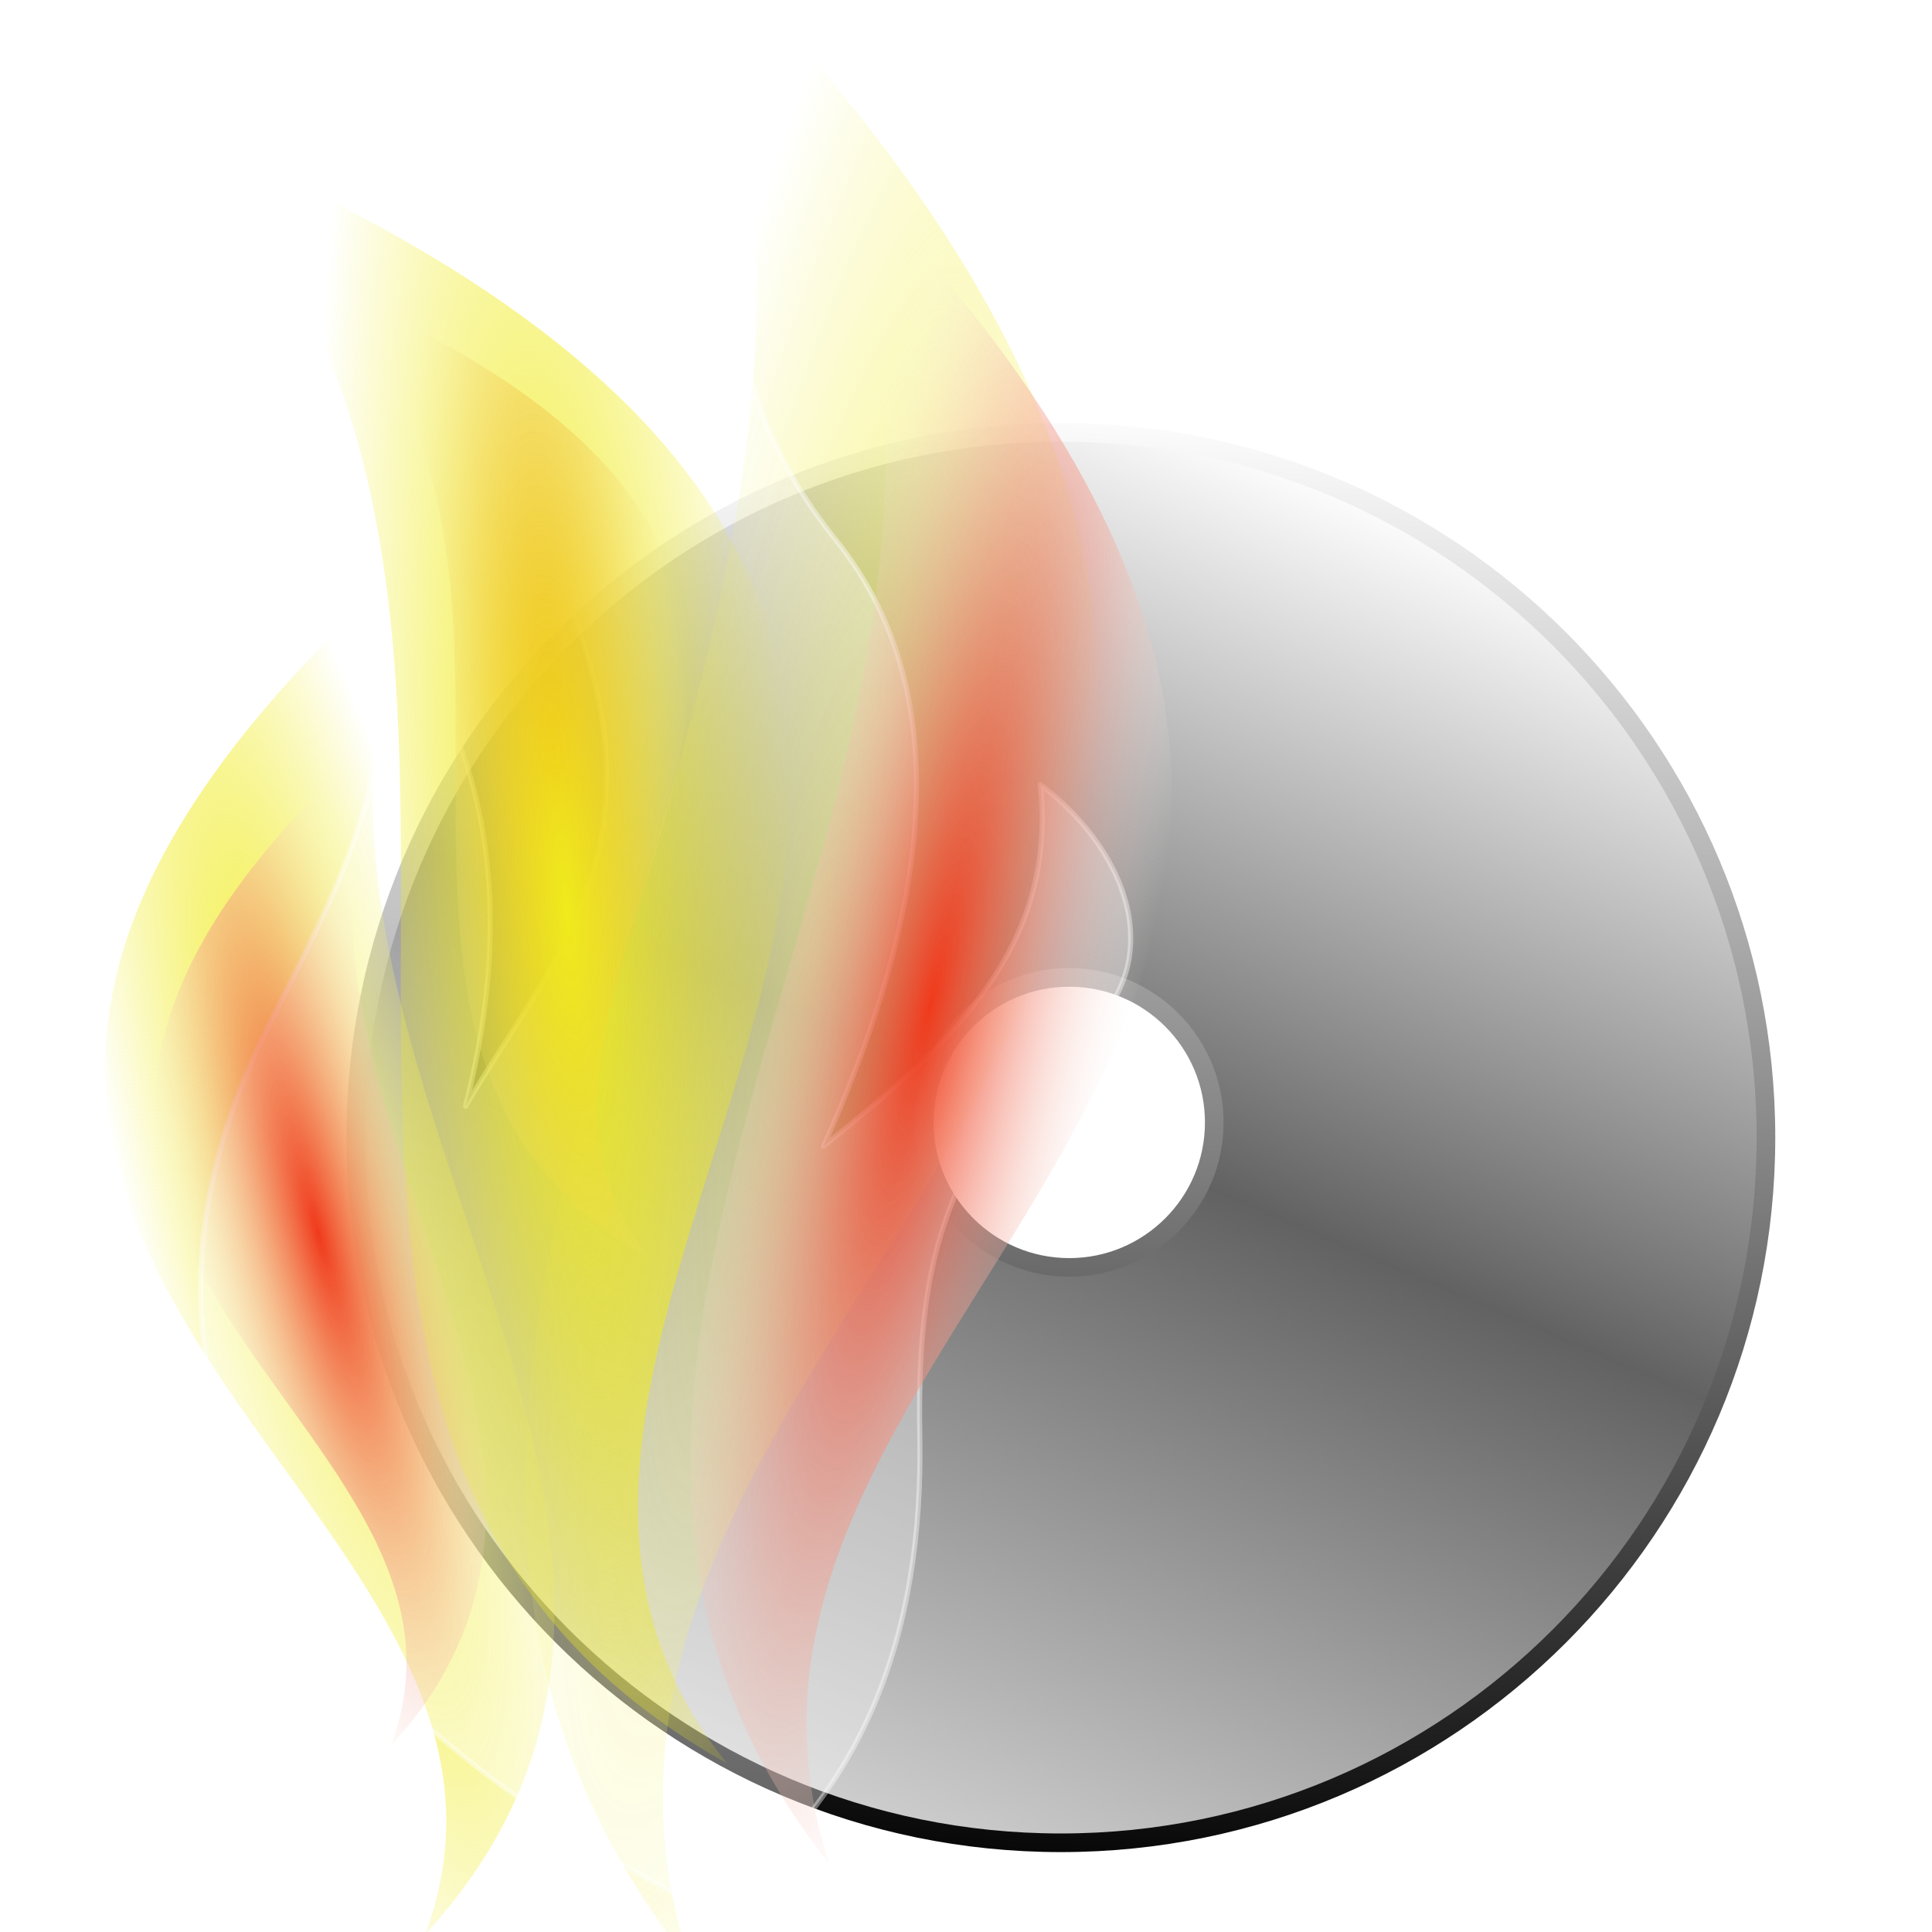 <?xml version="1.0" encoding="UTF-8" standalone="no"?>
<svg
   xmlns:dc="http://purl.org/dc/elements/1.1/"
   xmlns:cc="http://creativecommons.org/ns#"
   xmlns:rdf="http://www.w3.org/1999/02/22-rdf-syntax-ns#"
   xmlns:svg="http://www.w3.org/2000/svg"
   xmlns="http://www.w3.org/2000/svg"
   xmlns:xlink="http://www.w3.org/1999/xlink"
   xmlns:sodipodi="http://sodipodi.sourceforge.net/DTD/sodipodi-0.dtd"
   xmlns:inkscape="http://www.inkscape.org/namespaces/inkscape"
   inkscape:output_extension="org.inkscape.output.svg.inkscape"
   sodipodi:docname="brasero-symbolic.svg"
   version="1.0"
   height="56"
   width="56"
   inkscape:version="1.0 (4035a4f, 2020-05-01)"
   sodipodi:version="0.32"
   id="svg2">
  <defs
     id="defs5">
    <linearGradient
       id="linearGradient944">
      <stop
         style="stop-color:#ffffff;stop-opacity:1"
         offset="0"
         id="stop940" />
      <stop
         style="stop-color:#030303;stop-opacity:1"
         offset="1"
         id="stop942" />
    </linearGradient>
    <linearGradient
       id="linearGradient938">
      <stop
         style="stop-color:#cccccc;stop-opacity:1"
         offset="0"
         id="stop932" />
      <stop
         id="stop934"
         offset="0.5"
         style="stop-color:#626262;stop-opacity:1" />
      <stop
         style="stop-color:white;stop-opacity:1;"
         offset="1"
         id="stop936" />
    </linearGradient>
    <linearGradient
       id="linearGradient3621">
      <stop
         id="stop3623"
         offset="0"
         style="stop-color:#f03a1c;stop-opacity:1;" />
      <stop
         id="stop3625"
         offset="1"
         style="stop-color:#f8f8f4;stop-opacity:0;" />
    </linearGradient>
    <linearGradient
       id="linearGradient3605">
      <stop
         style="stop-color:#8a4802;stop-opacity:1;"
         offset="0"
         id="stop3607" />
      <stop
         id="stop3609"
         offset="0.5"
         style="stop-color:#ca9019;stop-opacity:1;" />
      <stop
         style="stop-color:white;stop-opacity:1;"
         offset="1"
         id="stop3611" />
    </linearGradient>
    <linearGradient
       id="linearGradient3597">
      <stop
         style="stop-color:#6d4c07;stop-opacity:1;"
         offset="0"
         id="stop3599" />
      <stop
         id="stop3601"
         offset="0.5"
         style="stop-color:#a9a9a9;stop-opacity:1;" />
      <stop
         style="stop-color:white;stop-opacity:1;"
         offset="1"
         id="stop3603" />
    </linearGradient>
    <inkscape:perspective
       id="perspective37"
       inkscape:persp3d-origin="128 : -114.66667 : 1"
       inkscape:vp_z="256 : -72 : 1"
       inkscape:vp_y="0 : 1000 : 0"
       inkscape:vp_x="0 : -72 : 1"
       sodipodi:type="inkscape:persp3d" />
    <linearGradient
       id="linearGradient2852">
      <stop
         id="stop2854"
         offset="0"
         style="stop-color:white;stop-opacity:1" />
      <stop
         id="stop2858"
         offset="1"
         style="stop-color:white;stop-opacity:0" />
    </linearGradient>
    <linearGradient
       id="linearGradient2844">
      <stop
         style="stop-color:white;stop-opacity:1"
         offset="0"
         id="stop2846" />
      <stop
         id="stop2848"
         offset="0.5"
         style="stop-color:#717fff;stop-opacity:1;" />
      <stop
         style="stop-color:white;stop-opacity:0"
         offset="1"
         id="stop2850" />
    </linearGradient>
    <linearGradient
       id="linearGradient2820">
      <stop
         id="stop2822"
         offset="0"
         style="stop-color:#878787;stop-opacity:1;" />
      <stop
         id="stop2824"
         offset="1"
         style="stop-color:#e6e6e6;stop-opacity:1;" />
    </linearGradient>
    <linearGradient
       id="linearGradient2770">
      <stop
         id="stop2772"
         offset="0"
         style="stop-color:#000000;stop-opacity:1;" />
      <stop
         id="stop2774"
         offset="1"
         style="stop-color:#b9b9b9;stop-opacity:1;" />
    </linearGradient>
    <linearGradient
       id="linearGradient2760">
      <stop
         id="stop2762"
         offset="0"
         style="stop-color:#000000;stop-opacity:1;" />
      <stop
         style="stop-color:#434343;stop-opacity:1;"
         offset="0.5"
         id="stop2768" />
      <stop
         id="stop2764"
         offset="1"
         style="stop-color:white;stop-opacity:1;" />
    </linearGradient>
    <linearGradient
       y2="229.371"
       x2="175.508"
       y1="36.312"
       x1="76.255"
       gradientUnits="userSpaceOnUse"
       id="linearGradient2798"
       xlink:href="#linearGradient2760"
       inkscape:collect="always" />
    <linearGradient
       y2="19.972"
       x2="124.066"
       y1="242.08"
       x1="136.17"
       gradientUnits="userSpaceOnUse"
       id="linearGradient2800"
       xlink:href="#linearGradient2770"
       inkscape:collect="always" />
    <linearGradient
       gradientUnits="userSpaceOnUse"
       y2="174.298"
       x2="155.726"
       y1="94.411"
       x1="104.51"
       id="linearGradient2815"
       xlink:href="#linearGradient2760"
       inkscape:collect="always" />
    <linearGradient
       gradientTransform="matrix(0.193,0,0,-0.193,5.287,58.318)"
       y2="229.371"
       x2="175.508"
       y1="35.411"
       x1="92.764"
       gradientUnits="userSpaceOnUse"
       id="linearGradient2419"
       xlink:href="#linearGradient938"
       inkscape:collect="always" />
    <linearGradient
       gradientTransform="matrix(0.193,0,0,-0.193,5.287,58.318)"
       y2="19.972"
       x2="124.066"
       y1="242.08"
       x1="136.17"
       gradientUnits="userSpaceOnUse"
       id="linearGradient2422"
       xlink:href="#linearGradient944"
       inkscape:collect="always" />
    <inkscape:perspective
       id="perspective2503"
       inkscape:persp3d-origin="128 : -114.66667 : 1"
       inkscape:vp_z="256 : -72 : 1"
       inkscape:vp_y="0 : 1000 : 0"
       inkscape:vp_x="0 : -72 : 1"
       sodipodi:type="inkscape:persp3d" />
    <linearGradient
       id="linearGradient3578">
      <stop
         style="stop-color:#000000;stop-opacity:1;"
         offset="0"
         id="stop3580" />
      <stop
         style="stop-color:#fffcfc;stop-opacity:1;"
         offset="1"
         id="stop3582" />
    </linearGradient>
    <linearGradient
       inkscape:collect="always"
       id="linearGradient2848">
      <stop
         style="stop-color:#f0eb1c;stop-opacity:1;"
         offset="0"
         id="stop2664" />
      <stop
         style="stop-color:#f0eb1c;stop-opacity:0;"
         offset="1"
         id="stop2852" />
    </linearGradient>
    <linearGradient
       inkscape:collect="always"
       id="linearGradient2884">
      <stop
         style="stop-color:black;stop-opacity:1;"
         offset="0"
         id="stop2886" />
      <stop
         style="stop-color:black;stop-opacity:0;"
         offset="1"
         id="stop2888" />
    </linearGradient>
    <inkscape:perspective
       sodipodi:type="inkscape:persp3d"
       inkscape:vp_x="0 : -72 : 1"
       inkscape:vp_y="0 : 1000 : 0"
       inkscape:vp_z="256 : -72 : 1"
       inkscape:persp3d-origin="128 : -114.66667 : 1"
       id="perspective2657" />
    <radialGradient
       r="213.776"
       fy="360.348"
       fx="230.418"
       cy="360.348"
       cx="230.418"
       gradientTransform="matrix(1,0,0,0.398,0,216.856)"
       gradientUnits="userSpaceOnUse"
       id="radialGradient2754"
       xlink:href="#linearGradient2884"
       inkscape:collect="always" />
    <radialGradient
       r="108.617"
       fy="187.285"
       fx="188.33"
       cy="187.285"
       cx="188.33"
       gradientTransform="matrix(1,0,0,0.786,0,40.082)"
       gradientUnits="userSpaceOnUse"
       id="radialGradient2756"
       xlink:href="#linearGradient2848"
       inkscape:collect="always" />
    <linearGradient
       y2="350.257"
       x2="228.011"
       y1="350.257"
       x1="201.758"
       spreadMethod="reflect"
       gradientTransform="matrix(0.989,0,0,1.789,2.352,-328.792)"
       gradientUnits="userSpaceOnUse"
       id="linearGradient2758"
       xlink:href="#linearGradient3605"
       inkscape:collect="always" />
    <linearGradient
       y2="392.919"
       x2="193.688"
       y1="407.5"
       x1="237.061"
       spreadMethod="reflect"
       gradientTransform="matrix(0.989,0,0,1.789,2.352,-328.792)"
       gradientUnits="userSpaceOnUse"
       id="linearGradient2761"
       xlink:href="#linearGradient3605"
       inkscape:collect="always" />
    <linearGradient
       y2="350.257"
       x2="228.011"
       y1="350.257"
       x1="201.758"
       spreadMethod="reflect"
       gradientTransform="matrix(0.989,0,0,1.789,2.352,-328.792)"
       gradientUnits="userSpaceOnUse"
       id="linearGradient2763"
       xlink:href="#linearGradient3605"
       inkscape:collect="always" />
    <linearGradient
       y2="392.919"
       x2="193.688"
       y1="407.5"
       x1="237.061"
       spreadMethod="reflect"
       gradientTransform="matrix(0.989,0,0,1.789,2.352,-328.792)"
       gradientUnits="userSpaceOnUse"
       id="linearGradient2765"
       xlink:href="#linearGradient3605"
       inkscape:collect="always" />
    <linearGradient
       y2="350.257"
       x2="228.011"
       y1="350.257"
       x1="201.758"
       spreadMethod="reflect"
       gradientTransform="matrix(0.989,0,0,1.789,2.352,-328.792)"
       gradientUnits="userSpaceOnUse"
       id="linearGradient2767"
       xlink:href="#linearGradient3605"
       inkscape:collect="always" />
    <linearGradient
       y2="392.919"
       x2="193.688"
       y1="407.5"
       x1="237.061"
       spreadMethod="reflect"
       gradientTransform="matrix(0.989,0,0,1.789,2.352,-328.792)"
       gradientUnits="userSpaceOnUse"
       id="linearGradient2769"
       xlink:href="#linearGradient3605"
       inkscape:collect="always" />
    <linearGradient
       y2="350.257"
       x2="228.011"
       y1="350.257"
       x1="201.758"
       spreadMethod="reflect"
       gradientTransform="matrix(0.989,0,0,1.789,2.352,-328.792)"
       gradientUnits="userSpaceOnUse"
       id="linearGradient2771"
       xlink:href="#linearGradient3605"
       inkscape:collect="always" />
    <linearGradient
       y2="392.919"
       x2="193.688"
       y1="407.5"
       x1="237.061"
       spreadMethod="reflect"
       gradientTransform="matrix(0.989,0,0,1.789,2.352,-328.792)"
       gradientUnits="userSpaceOnUse"
       id="linearGradient2773"
       xlink:href="#linearGradient3605"
       inkscape:collect="always" />
    <linearGradient
       y2="350.257"
       x2="228.011"
       y1="350.257"
       x1="201.758"
       spreadMethod="reflect"
       gradientTransform="matrix(0.989,0,0,1.789,2.352,-328.792)"
       gradientUnits="userSpaceOnUse"
       id="linearGradient2775"
       xlink:href="#linearGradient3605"
       inkscape:collect="always" />
    <linearGradient
       y2="392.919"
       x2="193.688"
       y1="407.5"
       x1="237.061"
       spreadMethod="reflect"
       gradientTransform="matrix(0.989,0,0,1.789,2.352,-328.792)"
       gradientUnits="userSpaceOnUse"
       id="linearGradient2777"
       xlink:href="#linearGradient3605"
       inkscape:collect="always" />
    <radialGradient
       r="108.617"
       fy="187.285"
       fx="188.33"
       cy="187.285"
       cx="188.33"
       gradientTransform="matrix(1,0,0,0.786,0,40.082)"
       gradientUnits="userSpaceOnUse"
       id="radialGradient2779"
       xlink:href="#linearGradient2848"
       inkscape:collect="always" />
    <radialGradient
       r="108.617"
       fy="187.285"
       fx="188.33"
       cy="187.285"
       cx="188.33"
       gradientTransform="matrix(1,0,0,0.786,0,40.082)"
       gradientUnits="userSpaceOnUse"
       id="radialGradient2781"
       xlink:href="#linearGradient2848"
       inkscape:collect="always" />
    <radialGradient
       r="47.666"
       fy="73.606"
       fx="-530.432"
       cy="73.606"
       cx="-530.432"
       gradientTransform="matrix(0.268,-0.036,0.097,1.314,529.466,-11.796)"
       gradientUnits="userSpaceOnUse"
       id="radialGradient2790"
       xlink:href="#linearGradient3621"
       inkscape:collect="always" />
    <radialGradient
       r="47.666"
       fy="73.606"
       fx="-530.432"
       cy="73.606"
       cx="-530.432"
       gradientTransform="matrix(-0.265,0.05,0.32,1.278,208.619,80.822)"
       gradientUnits="userSpaceOnUse"
       id="radialGradient2793"
       xlink:href="#linearGradient3621"
       inkscape:collect="always" />
    <radialGradient
       r="47.666"
       fy="73.606"
       fx="-530.432"
       cy="73.606"
       cx="-530.432"
       gradientTransform="matrix(0.386,0.084,-0.465,2.141,668.076,14.182)"
       gradientUnits="userSpaceOnUse"
       id="radialGradient2796"
       xlink:href="#linearGradient3621"
       inkscape:collect="always" />
    <radialGradient
       r="47.666"
       fy="73.606"
       fx="-530.432"
       cy="73.606"
       cx="-530.432"
       gradientTransform="matrix(0.459,0.1,-0.553,2.549,709.124,1.56)"
       gradientUnits="userSpaceOnUse"
       id="radialGradient3615"
       xlink:href="#linearGradient2848"
       inkscape:collect="always" />
    <radialGradient
       r="47.666"
       fy="73.606"
       fx="-530.432"
       cy="73.606"
       cx="-530.432"
       gradientTransform="matrix(0.45,-0.06,0.164,2.205,622.206,-75.666)"
       gradientUnits="userSpaceOnUse"
       id="radialGradient3619"
       xlink:href="#linearGradient2848"
       inkscape:collect="always" />
    <radialGradient
       r="47.666"
       fy="73.606"
       fx="-530.432"
       cy="73.606"
       cx="-530.432"
       gradientTransform="matrix(-0.36,0.068,0.434,1.734,150.807,57.224)"
       gradientUnits="userSpaceOnUse"
       id="radialGradient3629"
       xlink:href="#linearGradient2848"
       inkscape:collect="always" />
    <radialGradient
       r="213.776"
       fy="360.347"
       fx="230.418"
       cy="360.347"
       cx="230.418"
       gradientTransform="matrix(1,0,0,0.398,0,216.856)"
       gradientUnits="userSpaceOnUse"
       id="radialGradient3664"
       xlink:href="#linearGradient2884"
       inkscape:collect="always" />
    <radialGradient
       r="108.617"
       fy="187.285"
       fx="188.33"
       cy="187.285"
       cx="188.33"
       gradientTransform="matrix(1,0,0,0.786,0,40.082)"
       gradientUnits="userSpaceOnUse"
       id="radialGradient3666"
       xlink:href="#linearGradient2848"
       inkscape:collect="always" />
    <linearGradient
       y2="350.257"
       x2="228.011"
       y1="350.257"
       x1="201.758"
       spreadMethod="reflect"
       gradientTransform="matrix(0.989,0,0,1.789,2.352,-328.792)"
       gradientUnits="userSpaceOnUse"
       id="linearGradient3668"
       xlink:href="#linearGradient3605"
       inkscape:collect="always" />
    <linearGradient
       y2="392.919"
       x2="193.688"
       y1="407.5"
       x1="237.061"
       spreadMethod="reflect"
       gradientTransform="matrix(0.989,0,0,1.789,2.352,-328.792)"
       gradientUnits="userSpaceOnUse"
       id="linearGradient3670"
       xlink:href="#linearGradient3605"
       inkscape:collect="always" />
    <linearGradient
       y2="350.257"
       x2="228.011"
       y1="350.257"
       x1="201.758"
       spreadMethod="reflect"
       gradientTransform="matrix(0.989,0,0,1.789,2.352,-328.792)"
       gradientUnits="userSpaceOnUse"
       id="linearGradient3672"
       xlink:href="#linearGradient3605"
       inkscape:collect="always" />
    <linearGradient
       y2="392.919"
       x2="193.688"
       y1="407.5"
       x1="237.061"
       spreadMethod="reflect"
       gradientTransform="matrix(0.989,0,0,1.789,2.352,-328.792)"
       gradientUnits="userSpaceOnUse"
       id="linearGradient3674"
       xlink:href="#linearGradient3605"
       inkscape:collect="always" />
    <linearGradient
       y2="350.257"
       x2="228.011"
       y1="350.257"
       x1="201.758"
       spreadMethod="reflect"
       gradientTransform="matrix(0.989,0,0,1.789,2.352,-328.792)"
       gradientUnits="userSpaceOnUse"
       id="linearGradient3676"
       xlink:href="#linearGradient3605"
       inkscape:collect="always" />
    <linearGradient
       y2="392.919"
       x2="193.688"
       y1="407.5"
       x1="237.061"
       spreadMethod="reflect"
       gradientTransform="matrix(0.989,0,0,1.789,2.352,-328.792)"
       gradientUnits="userSpaceOnUse"
       id="linearGradient3678"
       xlink:href="#linearGradient3605"
       inkscape:collect="always" />
    <linearGradient
       y2="350.257"
       x2="228.011"
       y1="350.257"
       x1="201.758"
       spreadMethod="reflect"
       gradientTransform="matrix(0.989,0,0,1.789,2.352,-328.792)"
       gradientUnits="userSpaceOnUse"
       id="linearGradient3680"
       xlink:href="#linearGradient3605"
       inkscape:collect="always" />
    <linearGradient
       y2="392.919"
       x2="193.688"
       y1="407.5"
       x1="237.061"
       spreadMethod="reflect"
       gradientTransform="matrix(0.989,0,0,1.789,2.352,-328.792)"
       gradientUnits="userSpaceOnUse"
       id="linearGradient3682"
       xlink:href="#linearGradient3605"
       inkscape:collect="always" />
    <linearGradient
       y2="350.257"
       x2="228.011"
       y1="350.257"
       x1="201.758"
       spreadMethod="reflect"
       gradientTransform="matrix(0.989,0,0,1.789,2.352,-328.792)"
       gradientUnits="userSpaceOnUse"
       id="linearGradient3684"
       xlink:href="#linearGradient3605"
       inkscape:collect="always" />
    <linearGradient
       y2="392.919"
       x2="193.688"
       y1="407.5"
       x1="237.061"
       spreadMethod="reflect"
       gradientTransform="matrix(0.989,0,0,1.789,2.352,-328.792)"
       gradientUnits="userSpaceOnUse"
       id="linearGradient3686"
       xlink:href="#linearGradient3605"
       inkscape:collect="always" />
    <radialGradient
       r="108.617"
       fy="187.285"
       fx="188.33"
       cy="187.285"
       cx="188.33"
       gradientTransform="matrix(1,0,0,0.786,0,40.082)"
       gradientUnits="userSpaceOnUse"
       id="radialGradient3688"
       xlink:href="#linearGradient2848"
       inkscape:collect="always" />
    <radialGradient
       r="108.617"
       fy="187.285"
       fx="188.33"
       cy="187.285"
       cx="188.33"
       gradientTransform="matrix(1,0,0,0.786,0,40.082)"
       gradientUnits="userSpaceOnUse"
       id="radialGradient3690"
       xlink:href="#linearGradient2848"
       inkscape:collect="always" />
    <radialGradient
       r="47.666"
       fy="73.606"
       fx="-530.432"
       cy="73.606"
       cx="-530.432"
       gradientTransform="matrix(0.386,0.084,-0.465,2.141,668.076,14.182)"
       gradientUnits="userSpaceOnUse"
       id="radialGradient3692"
       xlink:href="#linearGradient3621"
       inkscape:collect="always" />
    <radialGradient
       r="47.666"
       fy="73.606"
       fx="-530.432"
       cy="73.606"
       cx="-530.432"
       gradientTransform="matrix(-0.265,0.05,0.32,1.278,208.619,80.822)"
       gradientUnits="userSpaceOnUse"
       id="radialGradient3694"
       xlink:href="#linearGradient3621"
       inkscape:collect="always" />
    <radialGradient
       r="47.666"
       fy="73.606"
       fx="-530.432"
       cy="73.606"
       cx="-530.432"
       gradientTransform="matrix(0.268,-0.036,0.097,1.314,529.466,-11.796)"
       gradientUnits="userSpaceOnUse"
       id="radialGradient3696"
       xlink:href="#linearGradient3621"
       inkscape:collect="always" />
    <radialGradient
       r="47.666"
       fy="73.606"
       fx="-530.432"
       cy="73.606"
       cx="-530.432"
       gradientTransform="matrix(0.459,0.1,-0.553,2.549,709.124,1.56)"
       gradientUnits="userSpaceOnUse"
       id="radialGradient3698"
       xlink:href="#linearGradient2848"
       inkscape:collect="always" />
    <radialGradient
       r="47.666"
       fy="73.606"
       fx="-530.432"
       cy="73.606"
       cx="-530.432"
       gradientTransform="matrix(0.45,-0.06,0.164,2.205,622.206,-75.666)"
       gradientUnits="userSpaceOnUse"
       id="radialGradient3700"
       xlink:href="#linearGradient2848"
       inkscape:collect="always" />
    <radialGradient
       r="47.666"
       fy="73.606"
       fx="-530.432"
       cy="73.606"
       cx="-530.432"
       gradientTransform="matrix(-0.36,0.068,0.434,1.734,150.807,57.224)"
       gradientUnits="userSpaceOnUse"
       id="radialGradient3702"
       xlink:href="#linearGradient2848"
       inkscape:collect="always" />
    <radialGradient
       r="213.776"
       fy="360.347"
       fx="230.418"
       cy="360.347"
       cx="230.418"
       gradientTransform="matrix(1,0,0,0.398,0,216.856)"
       gradientUnits="userSpaceOnUse"
       id="radialGradient3389"
       xlink:href="#linearGradient2884"
       inkscape:collect="always" />
    <radialGradient
       r="47.666"
       fy="73.606"
       fx="-530.432"
       cy="73.606"
       cx="-530.432"
       gradientTransform="matrix(0.386,0.084,-0.465,2.141,164.275,-5.619)"
       gradientUnits="userSpaceOnUse"
       id="radialGradient3417"
       xlink:href="#linearGradient3621"
       inkscape:collect="always" />
    <radialGradient
       r="47.666"
       fy="73.606"
       fx="-530.432"
       cy="73.606"
       cx="-530.432"
       gradientTransform="matrix(-0.265,0.05,0.32,1.278,-295.183,61.021)"
       gradientUnits="userSpaceOnUse"
       id="radialGradient3419"
       xlink:href="#linearGradient3621"
       inkscape:collect="always" />
    <radialGradient
       r="47.666"
       fy="73.606"
       fx="-530.432"
       cy="73.606"
       cx="-530.432"
       gradientTransform="matrix(0.268,-0.036,0.097,1.314,25.665,-31.597)"
       gradientUnits="userSpaceOnUse"
       id="radialGradient3421"
       xlink:href="#linearGradient3621"
       inkscape:collect="always" />
    <radialGradient
       r="47.666"
       fy="73.606"
       fx="-530.432"
       cy="73.606"
       cx="-530.432"
       gradientTransform="matrix(0.459,0.1,-0.553,2.549,198.743,-33.091)"
       gradientUnits="userSpaceOnUse"
       id="radialGradient3423"
       xlink:href="#linearGradient2848"
       inkscape:collect="always" />
    <radialGradient
       r="47.666"
       fy="73.606"
       fx="-530.432"
       cy="73.606"
       cx="-530.432"
       gradientTransform="matrix(0.45,-0.06,0.164,2.205,118.405,-95.467)"
       gradientUnits="userSpaceOnUse"
       id="radialGradient3425"
       xlink:href="#linearGradient2848"
       inkscape:collect="always" />
    <radialGradient
       r="47.666"
       fy="73.606"
       fx="-530.432"
       cy="73.606"
       cx="-530.432"
       gradientTransform="matrix(-0.36,0.068,0.434,1.734,-352.994,37.423)"
       gradientUnits="userSpaceOnUse"
       id="radialGradient3427"
       xlink:href="#linearGradient2848"
       inkscape:collect="always" />
    <filter
       height="1.029"
       y="-0.015"
       width="1.056"
       x="-0.028"
       id="filter1121"
       style="color-interpolation-filters:sRGB"
       inkscape:collect="always">
      <feGaussianBlur
         id="feGaussianBlur1123"
         stdDeviation="1.142"
         inkscape:collect="always" />
    </filter>
  </defs>
  <sodipodi:namedview
     inkscape:window-maximized="1"
     inkscape:document-rotation="0"
     showgrid="false"
     inkscape:current-layer="svg2"
     inkscape:window-y="0"
     inkscape:window-x="0"
     inkscape:cy="28"
     inkscape:cx="28"
     inkscape:zoom="11.91"
     id="base"
     pagecolor="#0012ff"
     bordercolor="#666666"
     borderopacity="1.0"
     objecttolerance="10.0"
     gridtolerance="10.0"
     guidetolerance="10.0"
     inkscape:pageopacity="0"
     inkscape:pageshadow="2"
     inkscape:window-width="1920"
     inkscape:window-height="1056" />
  <path
     sodipodi:nodetypes="ssssssssss"
     d="m 30.749,12.531 c -11.282,0 -20.438,9.157 -20.438,20.439 0,11.282 9.155,20.444 20.438,20.444 11.282,0 20.438,-9.161 20.438,-20.444 10e-7,-11.282 -9.155,-20.439 -20.438,-20.439 z m 0.244,15.8 c 2.321,0 4.203,1.883 4.203,4.203 -1e-6,2.321 -1.883,4.203 -4.203,4.203 -2.321,0 -4.203,-1.883 -4.203,-4.203 0,-2.321 1.883,-4.203 4.203,-4.203 z"
     style="fill:url(#linearGradient2419);fill-opacity:1;stroke:url(#linearGradient2422);stroke-width:0.54;stroke-linecap:round;stroke-linejoin:round;stroke-miterlimit:4;stroke-dasharray:none;stroke-dashoffset:0;stroke-opacity:1"
     id="path1873" />
  <g
     style="filter:url(#filter1121)"
     transform="matrix(0.315,0,0,0.315,50.506,-4.753)"
     id="g1110">
    <path
       style="opacity:0.5;fill:url(#radialGradient3423);fill-opacity:1;fill-rule:evenodd;stroke:none;stroke-width:1px;stroke-linecap:butt;stroke-linejoin:miter;stroke-opacity:1"
       d="M -97.578,7.538 C -2.426,102.78 -117.277,132.989 -96.862,195.691 -142.114,138.788 -68.951,73.595 -97.578,7.538 Z"
       id="path3613"
       sodipodi:nodetypes="ccc" />
    <path
       sodipodi:nodetypes="ccc"
       id="path3627"
       d="m -120.66,65.067 c -74.605,64.805 15.446,85.36 -0.561,128.024 35.48,-38.718 -21.884,-83.077 0.561,-128.024 z"
       style="fill:url(#radialGradient3427);fill-opacity:1;fill-rule:evenodd;stroke:none;stroke-width:1px;stroke-linecap:butt;stroke-linejoin:miter;stroke-opacity:1" />
    <path
       sodipodi:nodetypes="cssccscsccsc"
       id="path2844"
       d="m -95.303,190.868 c 14.542,-10.281 19.939,-25.493 19.606,-43.652 -0.263,-14.348 1.626,-26.092 14.427,-36.253 8.597,-6.824 5.123,-17.252 -3.329,-23.676 1.646,15.57 -9.091,24.472 -19.976,33.294 8.65,-19.08 13.426,-40.612 1.11,-55.86 -8.813,-10.911 -10.316,-22.481 -9.988,-36.253 -12.619,13.101 -19.842,27.398 -13.687,44.392 7.602,20.989 -3.075,31.503 -10.358,44.022 4.777,-18.685 2.127,-34.585 -8.878,-47.351 3.913,16.302 -3.298,27.855 -9.618,40.693 -15.089,30.647 -1.015,59.392 40.693,80.645 z"
       style="fill:#ffffff;fill-opacity:0.37;fill-rule:evenodd;stroke:#ffffff;stroke-width:0.469px;stroke-linecap:round;stroke-linejoin:round;stroke-opacity:0.407" />
    <path
       sodipodi:nodetypes="ccc"
       id="path2864"
       d="M -84.639,28.51 C -4.71,108.515 -101.186,133.891 -84.038,186.561 -122.05,138.761 -60.592,83.999 -84.639,28.51 Z"
       style="fill:url(#radialGradient3417);fill-opacity:1;fill-rule:evenodd;stroke:none;stroke-width:1px;stroke-linecap:butt;stroke-linejoin:miter;stroke-opacity:1" />
    <path
       style="fill:url(#radialGradient3419);fill-opacity:1;fill-rule:evenodd;stroke:none;stroke-width:1px;stroke-linecap:butt;stroke-linejoin:miter;stroke-opacity:1"
       d="m -123.958,81.394 c -54.982,47.76 11.383,62.908 -0.413,94.35 26.148,-28.534 -16.128,-61.225 0.413,-94.35 z"
       id="path2874"
       sodipodi:nodetypes="ccc" />
    <path
       sodipodi:nodetypes="ccc"
       id="path2878"
       d="m -130.526,41.461 c 67.189,28.101 8.926,63.303 29.99,89.458 -33.779,-18.891 -3.892,-63.194 -29.99,-89.458 z"
       style="fill:url(#radialGradient3421);fill-opacity:1;fill-rule:evenodd;stroke:none;stroke-width:1px;stroke-linecap:butt;stroke-linejoin:miter;stroke-opacity:1" />
    <path
       style="fill:url(#radialGradient3425);fill-opacity:1;fill-rule:evenodd;stroke:none;stroke-width:1px;stroke-linecap:butt;stroke-linejoin:miter;stroke-opacity:1"
       d="M -143.791,27.175 C -31.001,74.348 -128.808,133.442 -93.447,177.347 -150.152,145.635 -99.981,71.264 -143.791,27.175 Z"
       id="path3617"
       sodipodi:nodetypes="ccc" />
  </g>
</svg>
